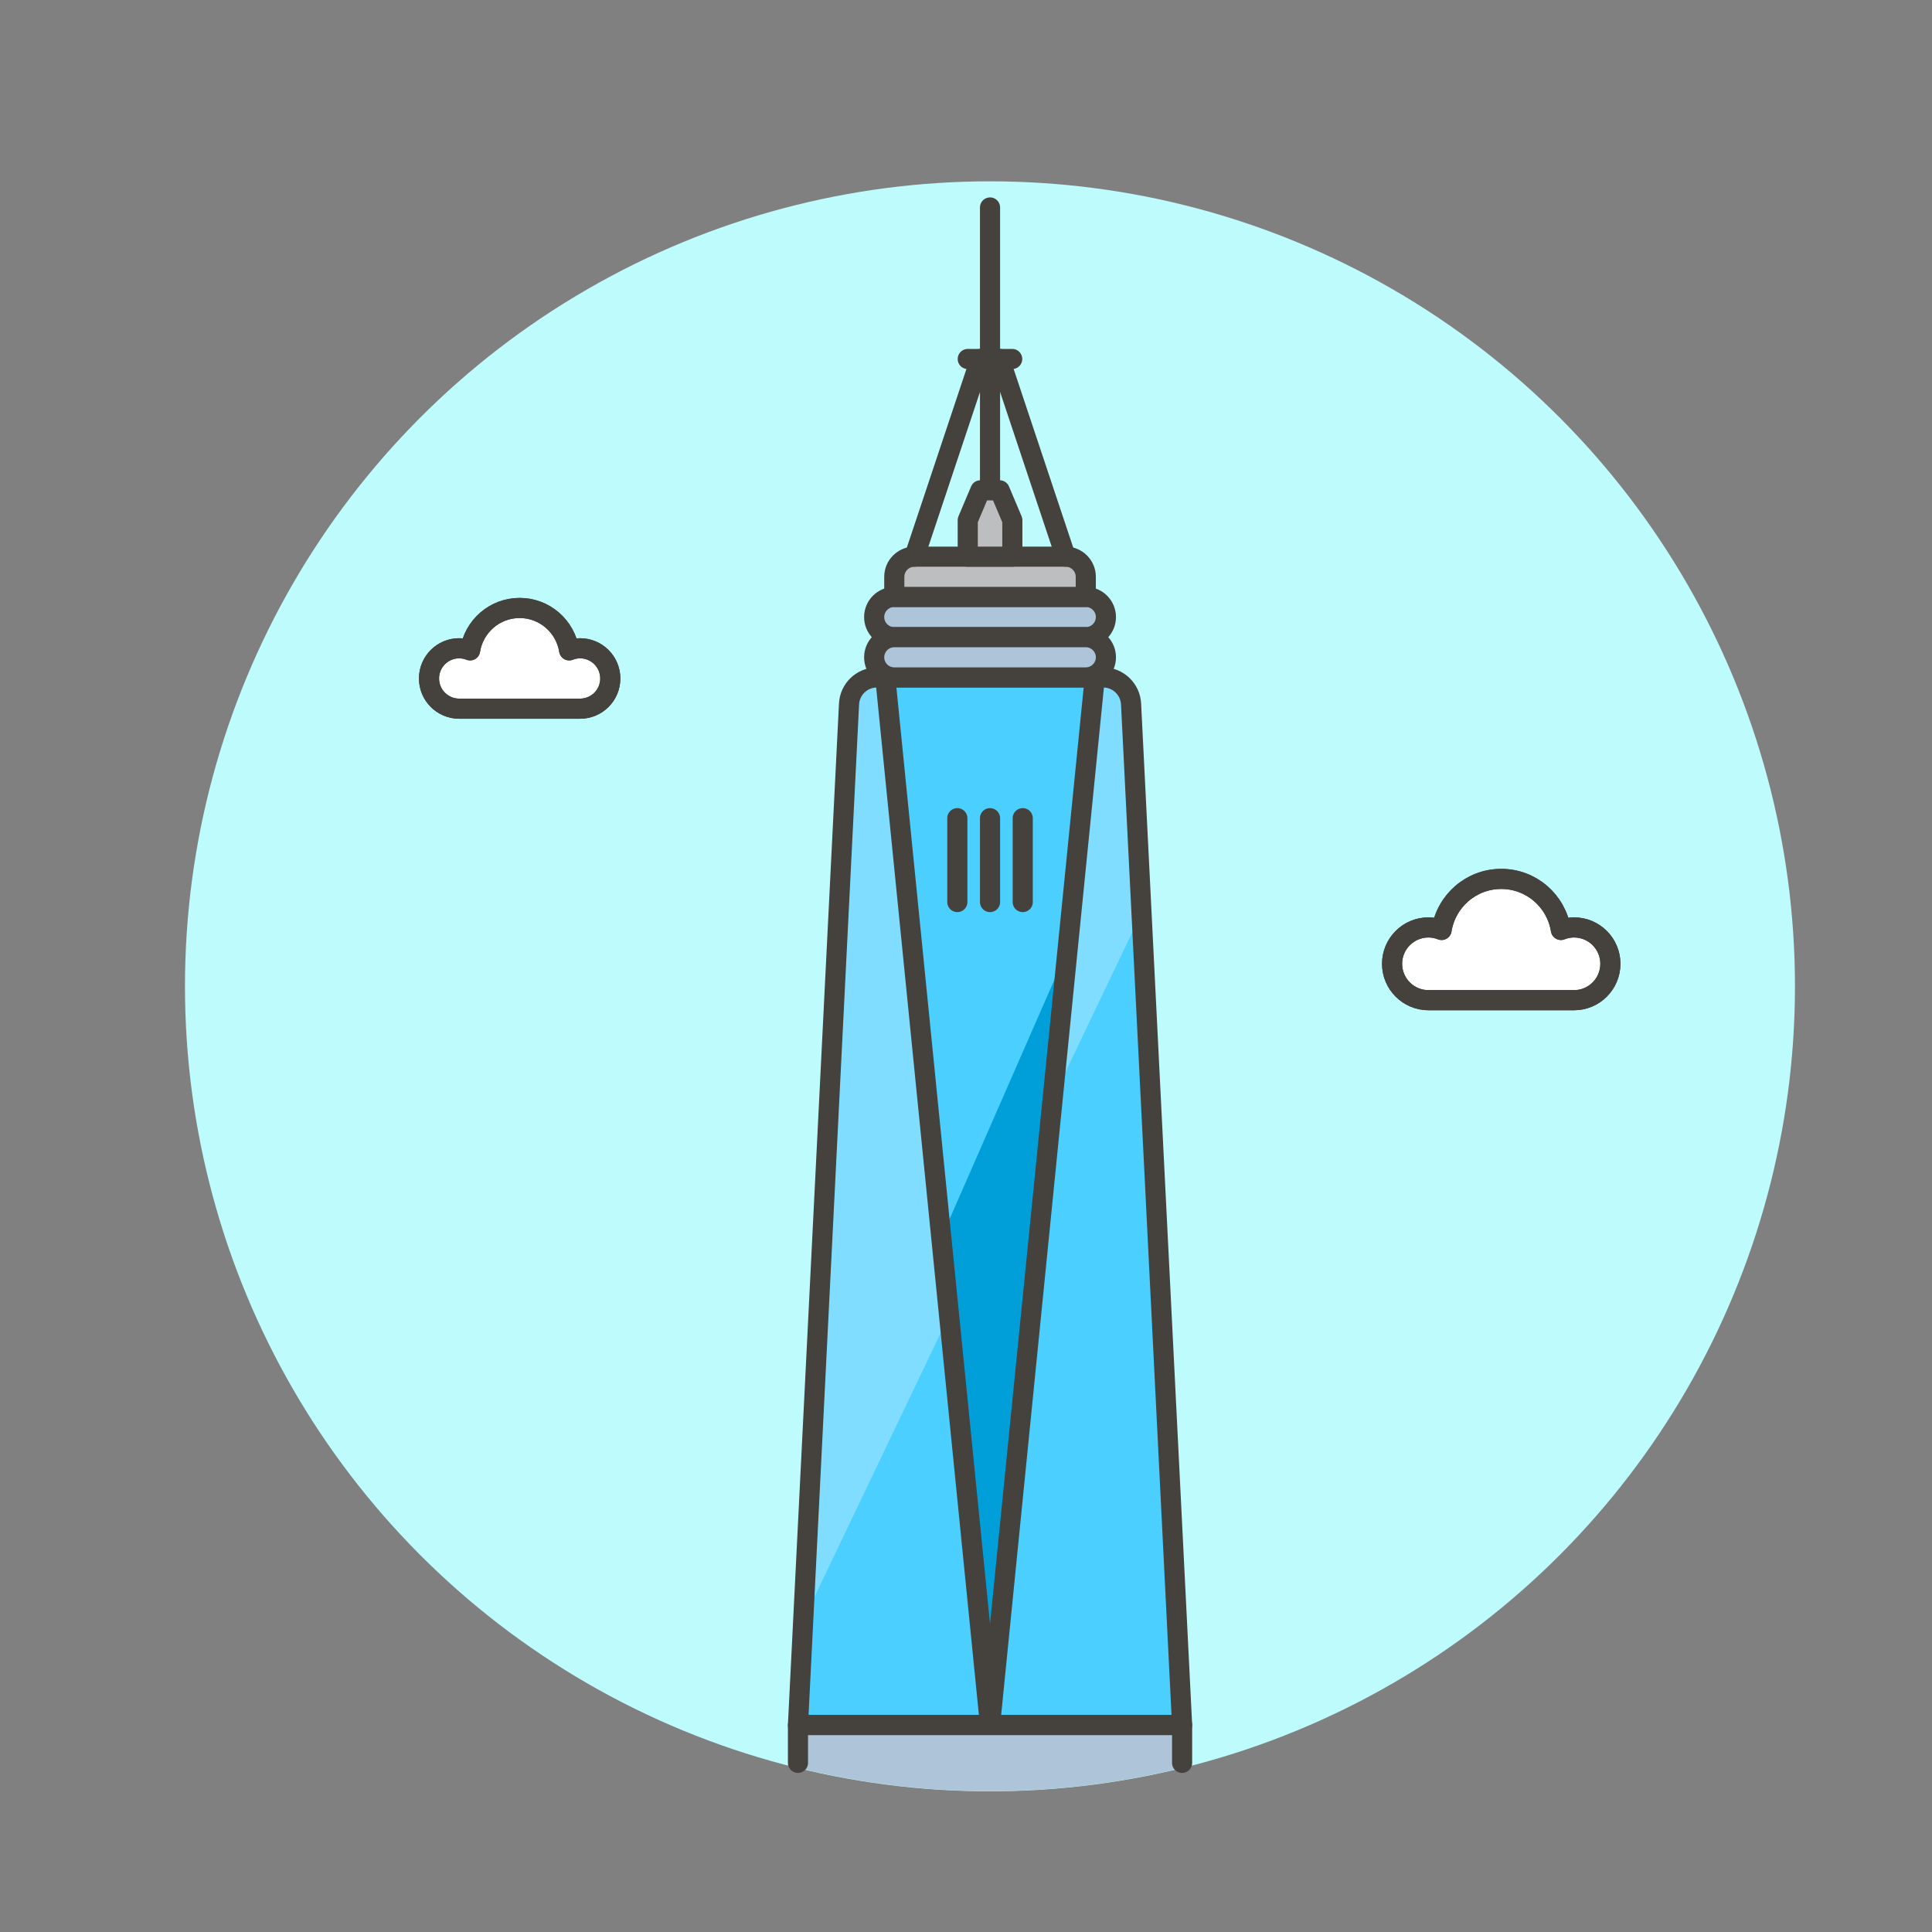 <?xml version="1.0" encoding="utf-8"?>
<!-- Generator: Adobe Illustrator 21.0.0, SVG Export Plug-In . SVG Version: 6.00 Build 0)  -->
<svg version="1.1" id="Layer_1" xmlns="http://www.w3.org/2000/svg" xmlns:xlink="http://www.w3.org/1999/xlink" x="0px" y="0px"
	 width="96px" height="96px" viewBox="0 0 96 96" enable-background="new 0 0 96 96" xml:space="preserve">
<rect x="0" y="0" width="96" height="96" fill="#808080" stroke="none"/>
<circle fill="#BDFBFC" cx="49.191" cy="49.01" r="40"/>
<g>
	<g>
		<g>
			<path fill="#FFFFFF" d="M78.212,46.083c-0.23,0-0.448,0.047-0.651,0.126c-0.23-1.436-1.464-2.536-2.965-2.536
				c-1.501,0-2.735,1.1-2.965,2.536c-0.202-0.079-0.421-0.126-0.651-0.126c-0.998,0-1.808,0.81-1.808,1.808
				c0,0.998,0.81,1.808,1.808,1.808h7.231c0.998,0,1.808-0.809,1.808-1.808C80.02,46.892,79.21,46.083,78.212,46.083z"/>
			<path fill="#FFFFFF" d="M78.212,46.083c-0.23,0-0.448,0.047-0.651,0.126c-0.23-1.436-1.464-2.536-2.965-2.536
				c-1.501,0-2.735,1.1-2.965,2.536c-0.202-0.079-0.421-0.126-0.651-0.126c-0.998,0-1.808,0.81-1.808,1.808
				c0,0.998,0.81,1.808,1.808,1.808h7.231c0.998,0,1.808-0.809,1.808-1.808C80.02,46.892,79.21,46.083,78.212,46.083z"/>
		</g>
		<g>
			<path fill="none" stroke="#45413C" stroke-linejoin="round" stroke-miterlimit="10" d="M78.212,46.083
				c-0.23,0-0.448,0.047-0.651,0.126c-0.23-1.436-1.464-2.536-2.965-2.536c-1.501,0-2.735,1.1-2.965,2.536
				c-0.202-0.079-0.421-0.126-0.651-0.126c-0.998,0-1.808,0.81-1.808,1.808c0,0.998,0.81,1.808,1.808,1.808h7.231
				c0.998,0,1.808-0.809,1.808-1.808C80.02,46.892,79.21,46.083,78.212,46.083z"/>
			<path fill="none" stroke="#45413C" stroke-linejoin="round" stroke-miterlimit="10" d="M78.212,46.083
				c-0.23,0-0.448,0.047-0.651,0.126c-0.23-1.436-1.464-2.536-2.965-2.536c-1.501,0-2.735,1.1-2.965,2.536
				c-0.202-0.079-0.421-0.126-0.651-0.126c-0.998,0-1.808,0.81-1.808,1.808c0,0.998,0.81,1.808,1.808,1.808h7.231
				c0.998,0,1.808-0.809,1.808-1.808C80.02,46.892,79.21,46.083,78.212,46.083z"/>
		</g>
	</g>
	<g>
		<g>
			<path fill="#FFFFFF" d="M28.822,32.212c-0.191,0-0.372,0.039-0.54,0.104c-0.191-1.193-1.216-2.106-2.462-2.106
				c-1.246,0-2.271,0.914-2.462,2.106c-0.168-0.065-0.349-0.104-0.54-0.104c-0.829,0-1.501,0.672-1.501,1.501
				c0,0.829,0.672,1.501,1.501,1.501h6.006c0.829,0,1.501-0.672,1.501-1.501C30.324,32.884,29.652,32.212,28.822,32.212z"/>
			<path fill="#FFFFFF" d="M28.822,32.212c-0.191,0-0.372,0.039-0.54,0.104c-0.191-1.193-1.216-2.106-2.462-2.106
				c-1.246,0-2.271,0.914-2.462,2.106c-0.168-0.065-0.349-0.104-0.54-0.104c-0.829,0-1.501,0.672-1.501,1.501
				c0,0.829,0.672,1.501,1.501,1.501h6.006c0.829,0,1.501-0.672,1.501-1.501C30.324,32.884,29.652,32.212,28.822,32.212z"/>
		</g>
		<g>
			<path fill="none" stroke="#45413C" stroke-linejoin="round" stroke-miterlimit="10" d="M28.822,32.212
				c-0.191,0-0.372,0.039-0.54,0.104c-0.191-1.193-1.216-2.106-2.462-2.106c-1.246,0-2.271,0.914-2.462,2.106
				c-0.168-0.065-0.349-0.104-0.54-0.104c-0.829,0-1.501,0.672-1.501,1.501c0,0.829,0.672,1.501,1.501,1.501h6.006
				c0.829,0,1.501-0.672,1.501-1.501C30.324,32.884,29.652,32.212,28.822,32.212z"/>
			<path fill="none" stroke="#45413C" stroke-linejoin="round" stroke-miterlimit="10" d="M28.822,32.212
				c-0.191,0-0.372,0.039-0.54,0.104c-0.191-1.193-1.216-2.106-2.462-2.106c-1.246,0-2.271,0.914-2.462,2.106
				c-0.168-0.065-0.349-0.104-0.54-0.104c-0.829,0-1.501,0.672-1.501,1.501c0,0.829,0.672,1.501,1.501,1.501h6.006
				c0.829,0,1.501-0.672,1.501-1.501C30.324,32.884,29.652,32.212,28.822,32.212z"/>
		</g>
	</g>
	<path fill="#4ACFFF" d="M58.738,85.718H39.651l2.537-50.738c0.037-0.739,0.647-1.319,1.386-1.319h11.241
		c0.74,0,1.35,0.58,1.387,1.319L58.738,85.718z"/>
	<path fill="#80DDFF" d="M43.574,33.661c-0.74,0-1.35,0.58-1.386,1.319L39.91,80.523l16.811-35.154l-0.519-10.39
		c-0.037-0.739-0.647-1.319-1.387-1.319H43.574z"/>
	<path fill="none" stroke="#45413C" stroke-linecap="round" stroke-linejoin="round" stroke-miterlimit="10" d="M58.738,85.718
		H39.651l2.537-50.738c0.037-0.739,0.647-1.319,1.386-1.319h11.241c0.74,0,1.35,0.58,1.387,1.319L58.738,85.718z"/>
	<polygon fill="#009FD9" points="43.989,33.661 49.194,85.718 54.4,33.661 	"/>
	<polygon fill="#4ACFFF" points="46.774,61.512 53.047,47.19 54.4,33.661 43.989,33.661 	"/>
	<polygon fill="none" stroke="#45413C" stroke-linecap="round" stroke-linejoin="round" stroke-miterlimit="10" points="
		43.989,33.661 49.194,85.718 54.4,33.661 	"/>
	<path fill="#ADC4D9" stroke="#45413C" stroke-linecap="round" stroke-linejoin="round" stroke-miterlimit="10" d="M53.952,31.661
		h-9.515c-0.552,0-1-0.448-1-1l0,0c0-0.552,0.448-1,1-1h9.515c0.552,0,1,0.448,1,1l0,0C54.952,31.213,54.504,31.661,53.952,31.661z"
		/>
	<path fill="#ADC4D9" stroke="#45413C" stroke-linecap="round" stroke-linejoin="round" stroke-miterlimit="10" d="M53.952,33.661
		h-9.515c-0.552,0-1-0.448-1-1l0,0c0-0.552,0.448-1,1-1h9.515c0.552,0,1,0.448,1,1l0,0C54.952,33.213,54.504,33.661,53.952,33.661z"
		/>
	
		<line fill="none" stroke="#45413C" stroke-linecap="round" stroke-linejoin="round" stroke-miterlimit="10" x1="49.194" y1="27.661" x2="49.194" y2="10.309"/>
	<path fill="#ADC4D9" d="M39.651,87.845C42.71,88.594,45.904,89,49.194,89s6.485-0.406,9.544-1.155v-2.127H39.651V87.845z"/>
	<polyline fill="none" stroke="#45413C" stroke-linecap="round" stroke-linejoin="round" stroke-miterlimit="10" points="
		58.738,87.595 58.738,85.718 39.651,85.718 39.651,87.595 	"/>
	<path fill="#BDBEC0" stroke="#45413C" stroke-linecap="round" stroke-linejoin="round" stroke-miterlimit="10" d="M53.952,28.661
		c0-0.552-0.448-1-1-1h-7.515c-0.552,0-1,0.448-1,1v1h9.515V28.661z"/>
	<polygon fill="#BDBEC0" stroke="#45413C" stroke-linecap="round" stroke-linejoin="round" stroke-miterlimit="10" points="
		48.087,27.661 48.087,25.848 48.715,24.364 49.674,24.364 50.302,25.848 50.302,27.661 	"/>
	<polyline fill="none" stroke="#45413C" stroke-linecap="round" stroke-linejoin="round" stroke-miterlimit="10" points="
		52.952,27.661 49.674,17.838 48.715,17.838 45.437,27.661 	"/>
	
		<line fill="none" stroke="#45413C" stroke-linecap="round" stroke-linejoin="round" stroke-miterlimit="10" x1="48.087" y1="17.838" x2="50.295" y2="17.838"/>
	
		<line fill="none" stroke="#45413C" stroke-linecap="round" stroke-linejoin="round" stroke-miterlimit="10" x1="49.194" y1="40.655" x2="49.194" y2="44.822"/>
	
		<line fill="none" stroke="#45413C" stroke-linecap="round" stroke-linejoin="round" stroke-miterlimit="10" x1="50.819" y1="40.655" x2="50.819" y2="44.822"/>
	
		<line fill="none" stroke="#45413C" stroke-linecap="round" stroke-linejoin="round" stroke-miterlimit="10" x1="47.569" y1="40.655" x2="47.569" y2="44.822"/>
</g>
</svg>

